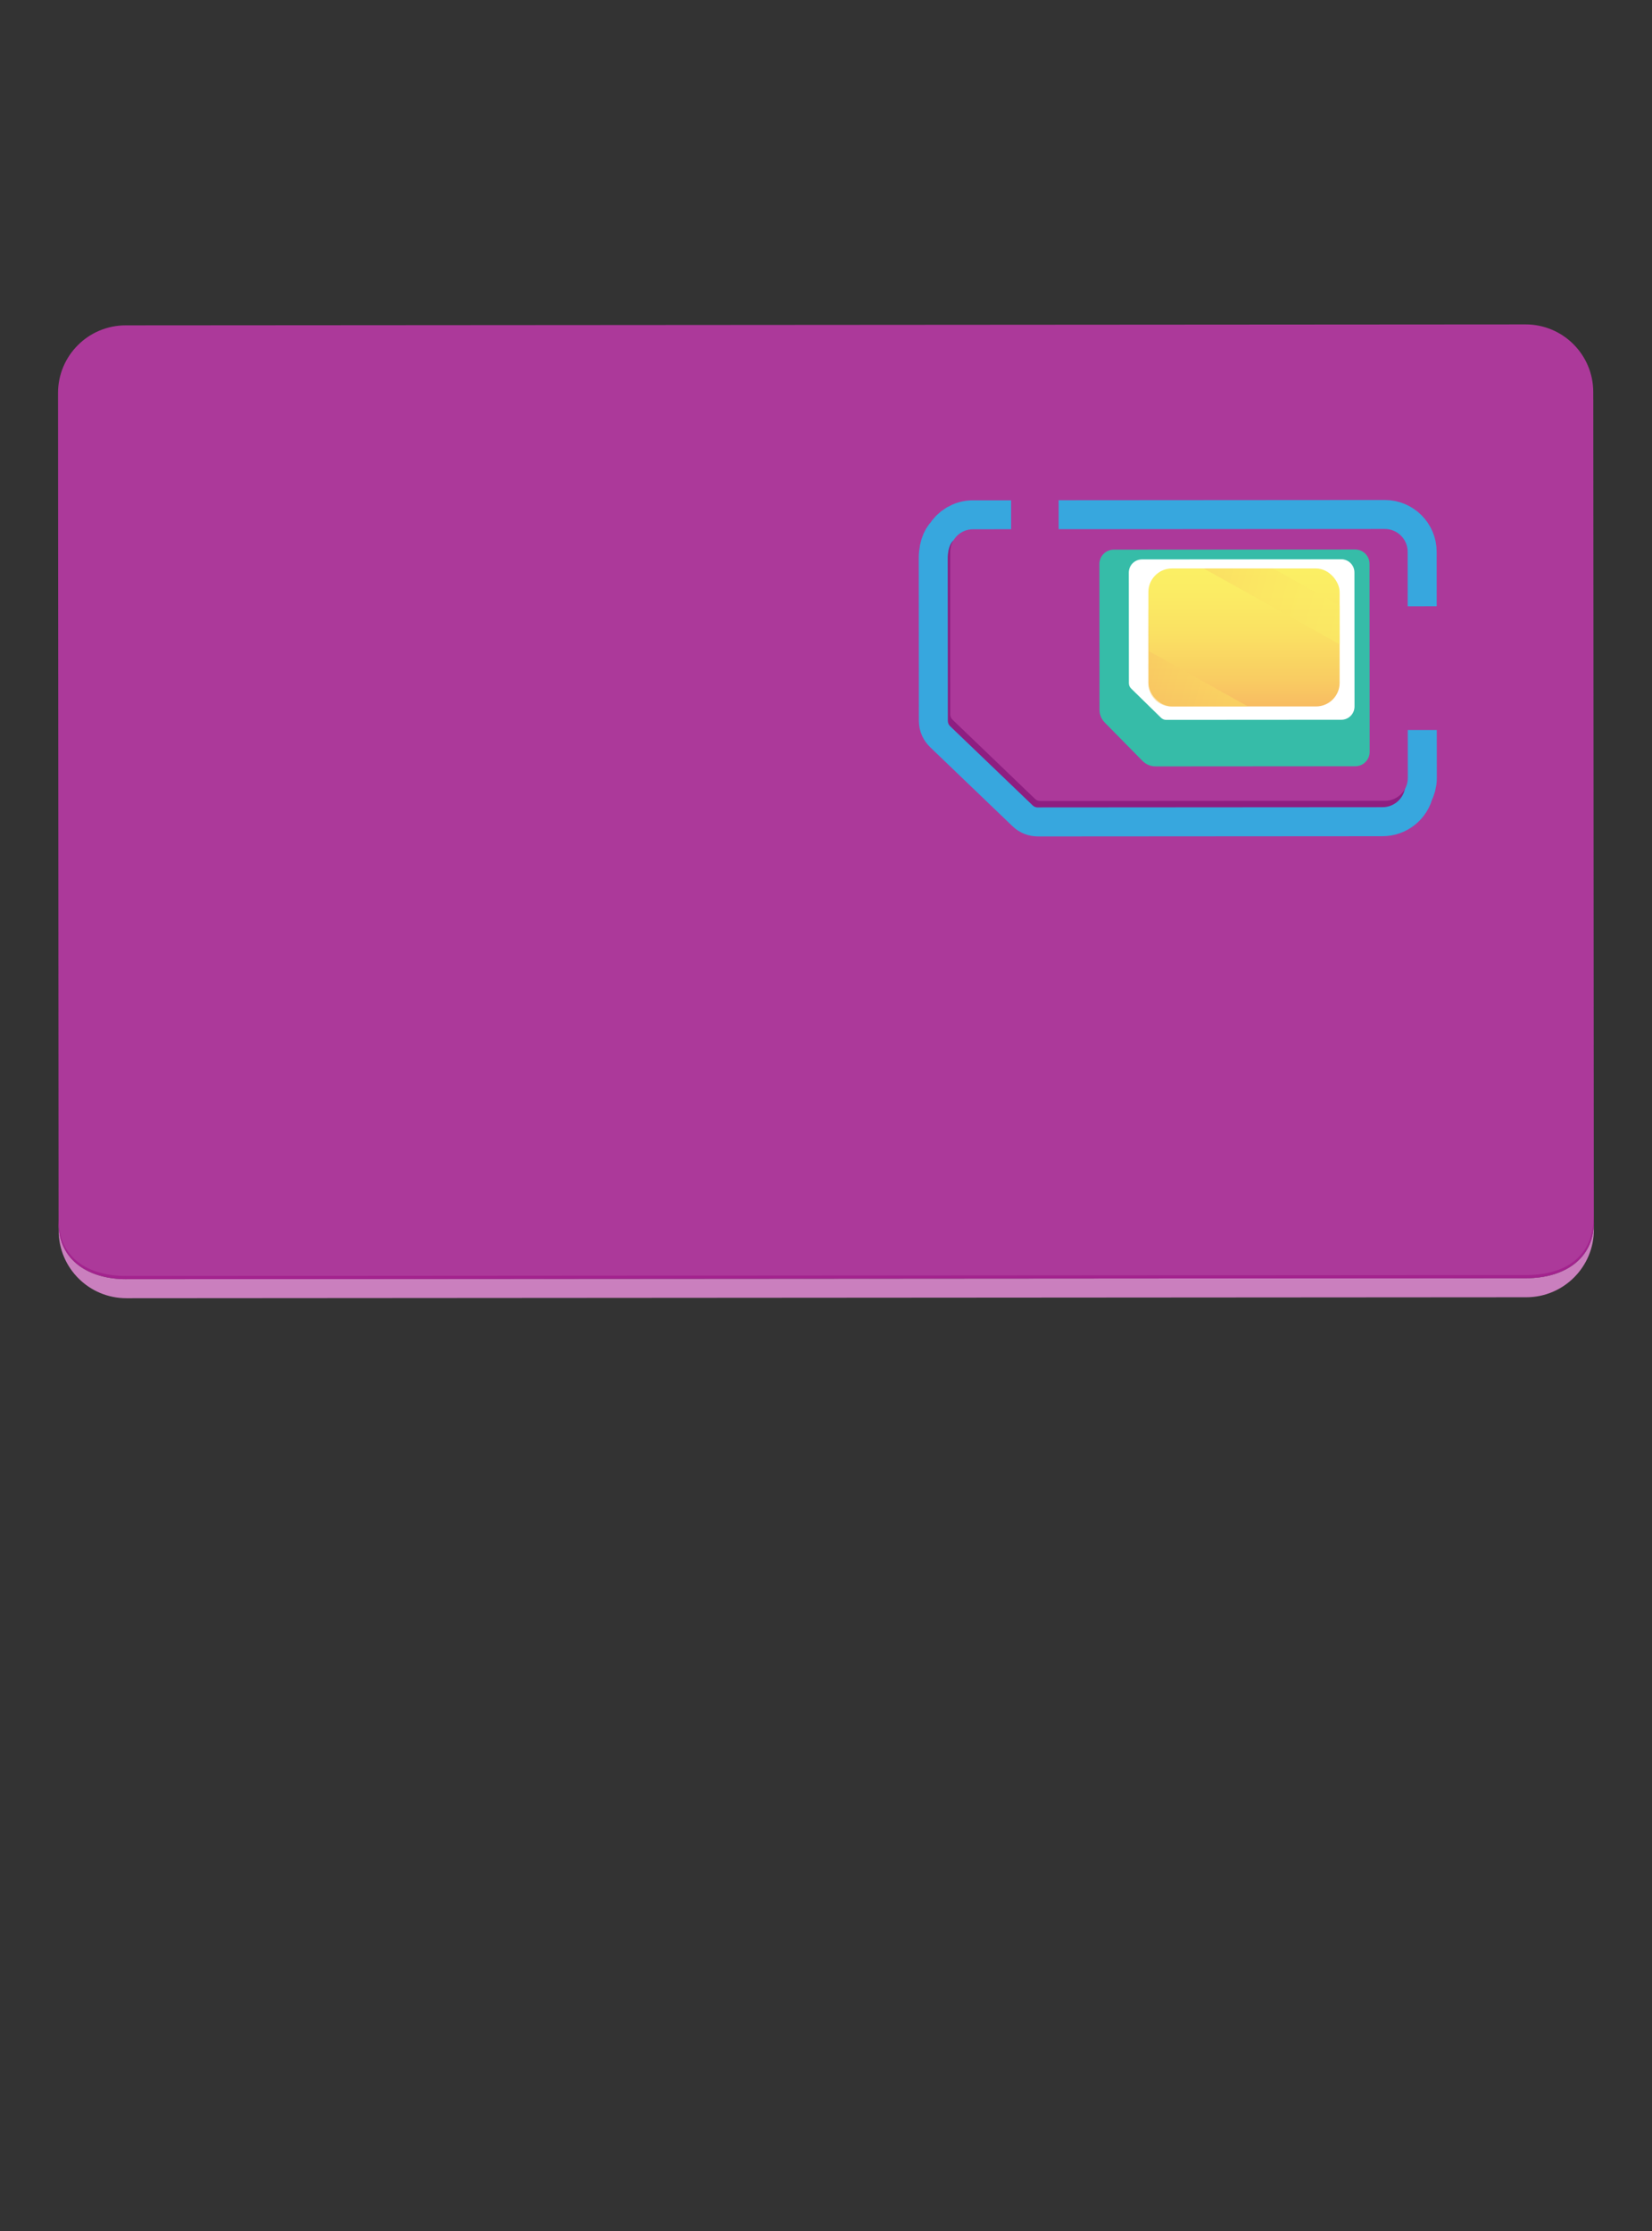 <?xml version="1.0" encoding="UTF-8"?><svg id="Layer_2" xmlns="http://www.w3.org/2000/svg" xmlns:xlink="http://www.w3.org/1999/xlink" viewBox="0 0 800 1080"><rect x="0" y="0" width="800" height="1080" fill="#333333" stroke="none"/><defs><style>.cls-1{fill:url(#linear-gradient);}.cls-2{fill:#fff;}.cls-3{fill:#a3238e;}.cls-4{fill:#8e1e81;}.cls-5{fill:#ac399a;}.cls-6{fill:#ca7fbe;}.cls-7{fill:#36bca8;}.cls-8{fill:none;stroke:#37a7de;stroke-linejoin:bevel;stroke-width:28.08px;}.cls-9{fill:url(#linear-gradient-3);}.cls-10{fill:url(#linear-gradient-2);}.cls-11{opacity:.48;}</style><linearGradient id="linear-gradient" x1="1059.34" y1="4339.06" x2="1059.4" y2="4425.99" gradientTransform="translate(-453.97 4689.73) rotate(-.04) scale(1 -1)" gradientUnits="userSpaceOnUse"><stop offset="0" stop-color="#f7b261"/><stop offset=".24" stop-color="#f9cc62"/><stop offset=".5" stop-color="#fae163"/><stop offset=".75" stop-color="#fbed64"/><stop offset="1" stop-color="#fcf265"/></linearGradient><linearGradient id="linear-gradient-2" x1="992.8" y1="4378.12" x2="1120.56" y2="4341.1" xlink:href="#linear-gradient"/><linearGradient id="linear-gradient-3" x1="1004.92" y1="4419.97" x2="1132.68" y2="4382.96" xlink:href="#linear-gradient"/></defs><g><path class="cls-5" d="m28.1,190.28l.27,401.81c.01,18.1,14.69,27.14,32.79,27.13l677.92-.46c18.09-.01,32.76-9.07,32.74-27.17l-.27-401.81c-.01-18.1-14.69-32.76-32.79-32.74l-677.92.46c-18.09.01-32.76,14.69-32.74,32.79Z"/><path class="cls-6" d="m61.18,619.23l677.92-.46c18.1-.01,32.76-9.07,32.75-27.17l-.27-398.47c0,.08.01.17.01.26l.27,401.81c.01,18.1-14.65,32.78-32.74,32.79l-677.92.46c-18.1.01-32.78-14.65-32.79-32.74v-3.34c.15,17.98,14.76,26.88,32.77,26.87Z"/><path class="cls-3" d="m61.13,617.69l677.92-.46c18.08-.01,32.78-7.99,32.75-29.19h.01s0,3.54,0,3.54c.01,18.1-14.65,27.16-32.75,27.17l-677.92.46c-18.1.01-32.77-9.03-32.79-27.13v-3.35c-.51,20.64,14.76,28.96,32.77,28.95Z"/></g><g><path class="cls-8" d="m512.67,256.19l157.94-.11c6.11,0,11.07,4.94,11.07,11.06l.02,26.36"/><path class="cls-8" d="m681.74,353.39l.02,23.2c0,2-.52,3.87-1.45,5.49-1.08,4.96-5.51,8.67-10.8,8.68l-166.98.11c-.91,0-1.79-.35-2.44-.98l-40-38.37c-.69-.66-1.08-1.58-1.08-2.54l-.05-78.58c0-6.11,2.21-8.29,2.68-8.67h0c1.91-3.29,5.47-5.5,9.54-5.5h18.46"/></g><g><path class="cls-4" d="m502.53,390.86l166.98-.11c6.11,0,11.06-4.96,11.05-11.07l-.07-109.45c0-6.11-4.96-11.06-11.07-11.05l-207.78,2.54c-.47.38-2.69,2.56-2.69,8.67l.05,78.58c0,.96.39,1.88,1.08,2.54l40,38.38c.65.63,1.53.98,2.44.98Z"/><path class="cls-5" d="m503.72,387.76l166.98-.11c6.11,0,11.06-4.96,11.05-11.07l-.07-109.45c0-6.11-4.96-11.06-11.07-11.06l-199.42.14c-6.11,0-11.06,4.96-11.05,11.07l.05,78.58c0,.96.39,1.88,1.08,2.54l40,38.38c.66.63,1.53.98,2.44.98Z"/></g><path class="cls-7" d="m559.56,371.01l96.75-.07c3.84,0,6.96-3.12,6.96-6.96l-.06-91.03c0-3.84-3.12-6.96-6.96-6.96l-116.9.08c-3.84,0-6.96,3.12-6.96,6.96l.05,70.56c0,2.31.91,4.52,2.53,6.17l18.32,18.61c1.66,1.68,3.92,2.63,6.28,2.63Z"/><path class="cls-2" d="m564.74,348.49l84.8-.06c3.54,0,6.4-2.87,6.4-6.41l-.04-64.9c0-3.54-2.87-6.4-6.41-6.4l-96.46.07c-3.54,0-6.4,2.87-6.4,6.41l.04,53.54c0,.96.39,1.88,1.07,2.55l14.5,14.18c.67.65,1.57,1.02,2.5,1.02Z"/><g><rect class="cls-1" x="556.12" y="275.18" width="92.61" height="66.8" rx="11.42" ry="11.42"/><g class="cls-11"><path class="cls-10" d="m604.32,341.97l-37.15.03c-6.09,0-11.03-4.93-11.03-11.02l-.02-36.65.42,21,47.79,26.64Z"/><polygon class="cls-9" points="616.42 275.17 648.72 293.17 648.72 293.32 648.73 311.9 582.89 275.19 616.42 275.17"/></g></g></svg>